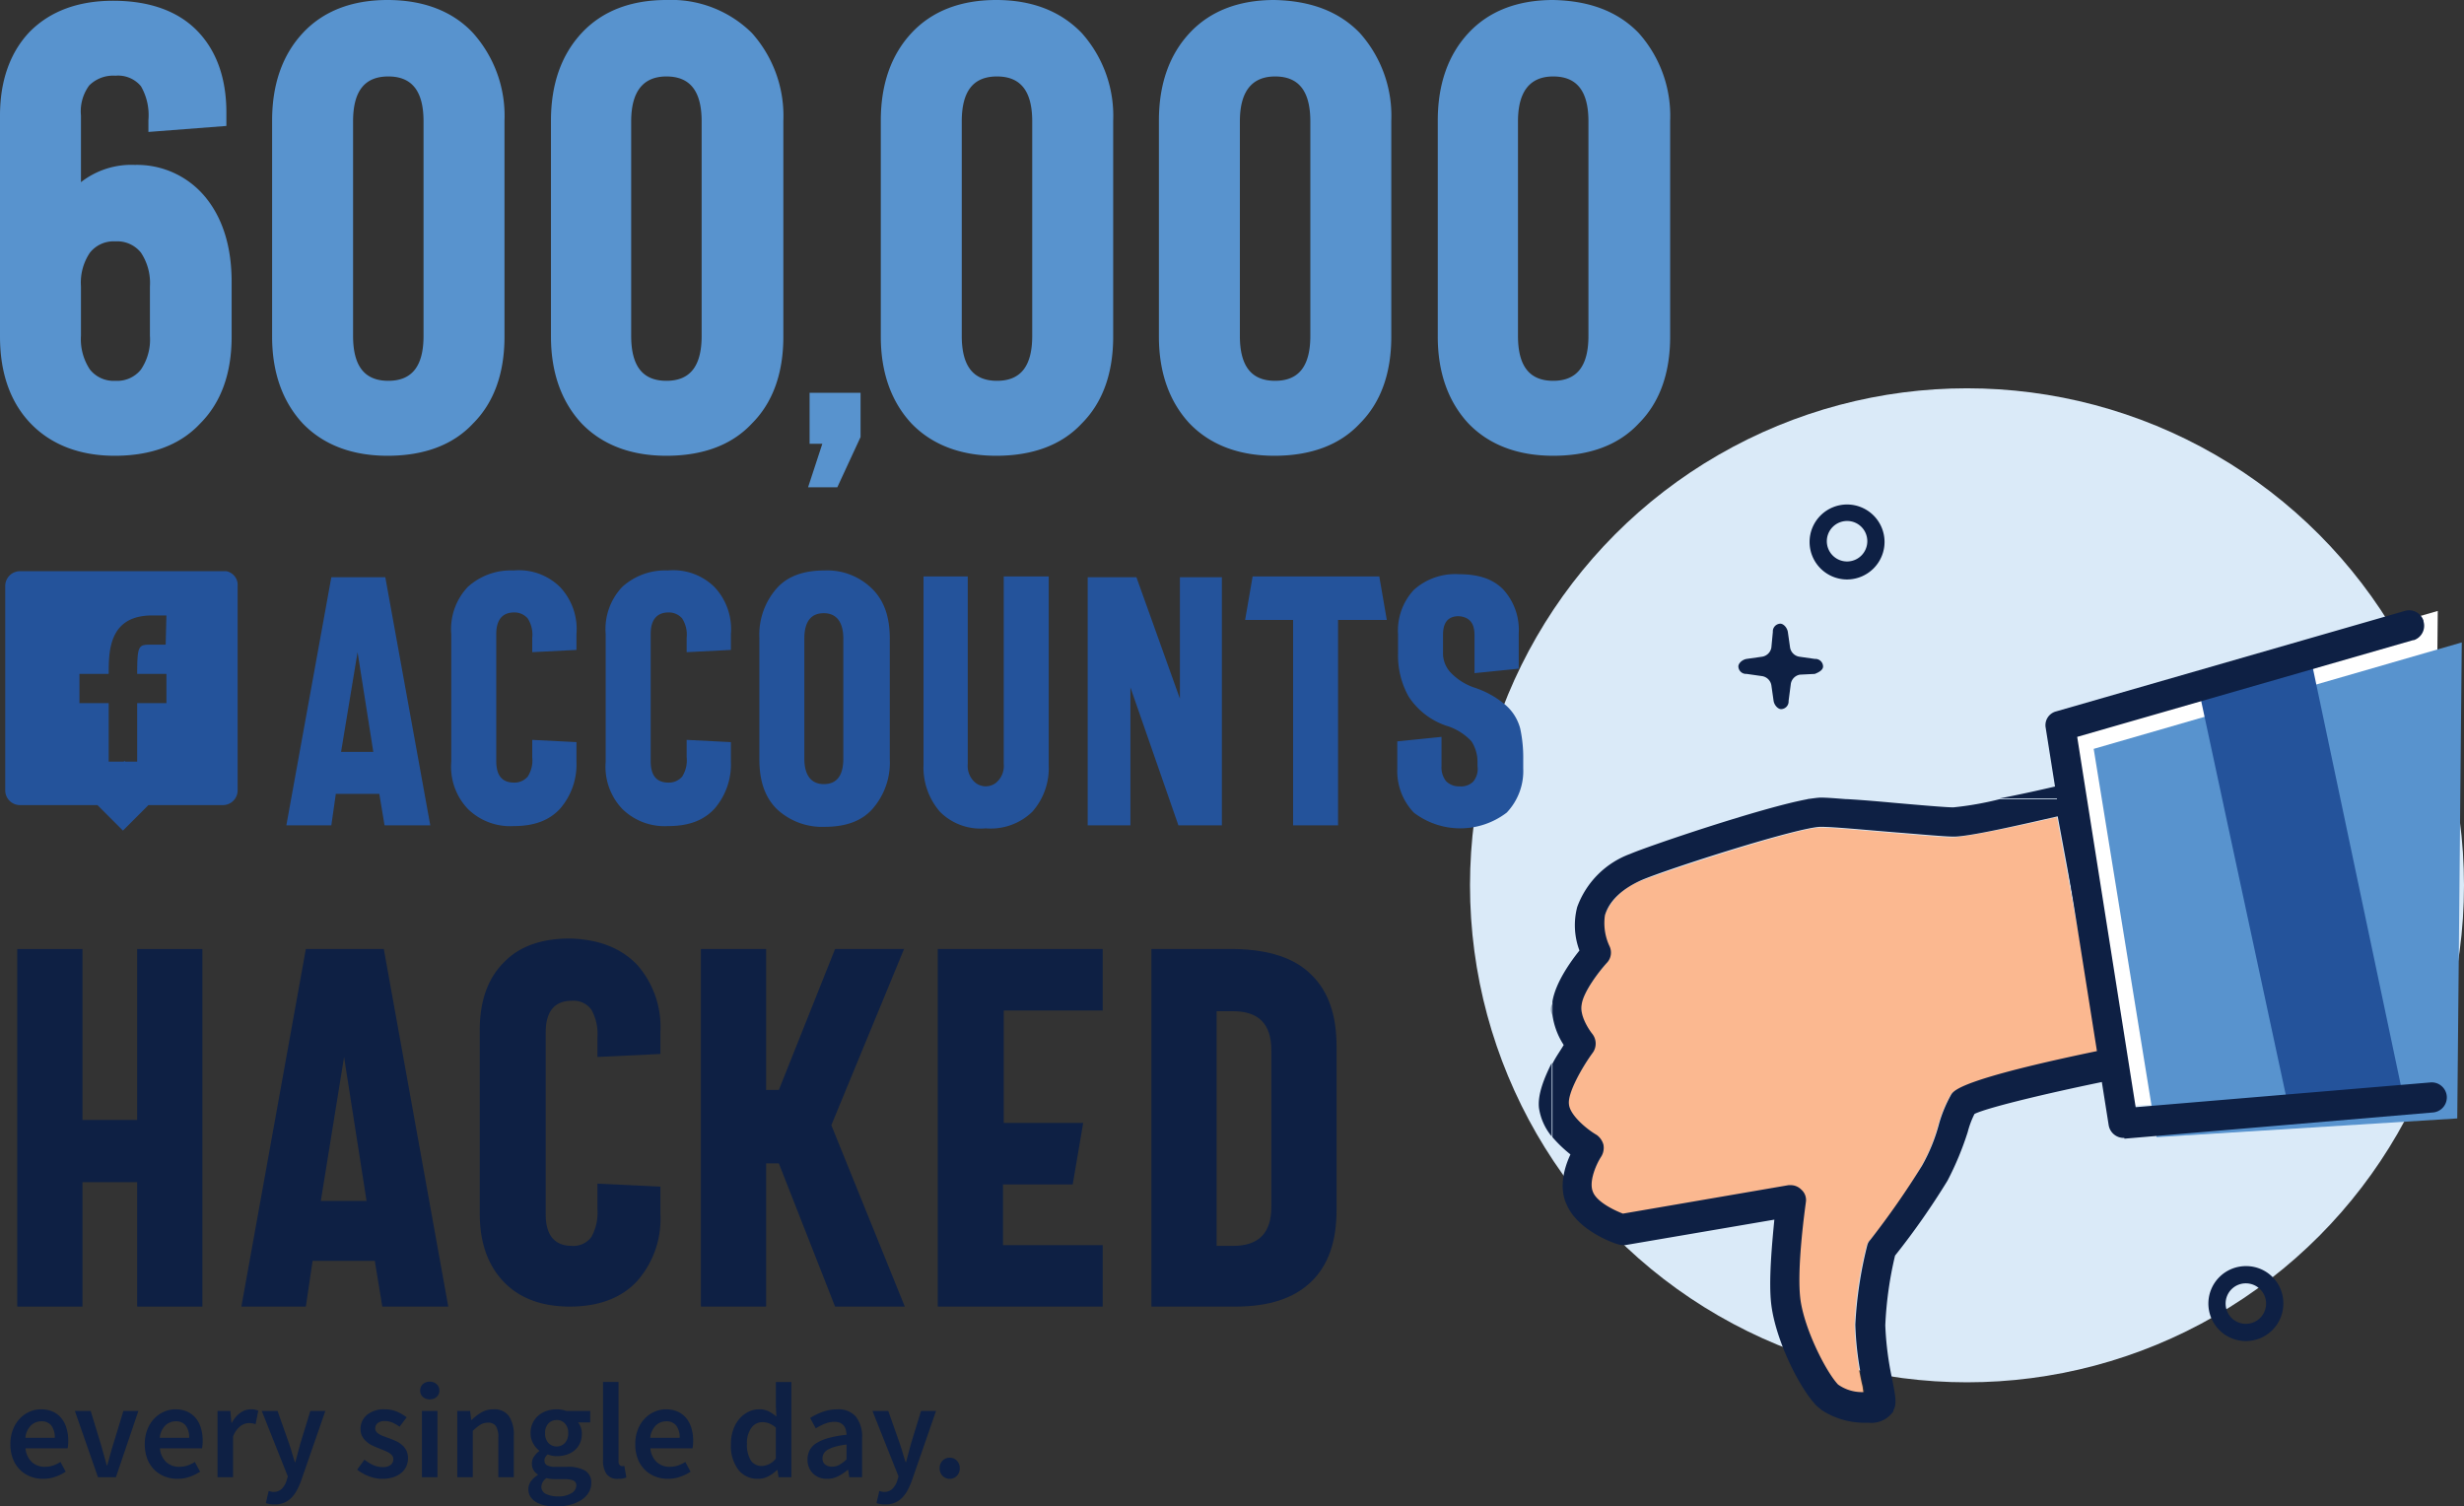 <svg id="_600000-accounts_outlined" data-name="600000-accounts outlined" xmlns="http://www.w3.org/2000/svg" viewBox="0 0 328.7 200.965"><rect x="0" y="0" width="328.7" height="200.965" fill="#333333" stroke="none"/><defs><style>.cls-1{fill:#daeaf8}.cls-2{fill:#0e2044}.cls-3{fill:#fbb890}.cls-4{fill:#fff}.cls-5{fill:#5893ce}.cls-6{fill:#24539b}</style></defs><circle id="bg_circle" data-name="bg circle" class="cls-1" cx="66.3" cy="66.3" r="66.3" transform="translate(196.1 51.8)"/><path id="circle" class="cls-2" d="M304.6 173.9a5 5 0 1 1-5-5 4.951 4.951 0 0 1 5 5zm-7.7 0a2.7 2.7 0 1 0 2.7-2.7 2.689 2.689 0 0 0-2.7 2.7z"/><path id="star" class="cls-2" d="M243.2 88.9a1.028 1.028 0 0 0-1.1-1l-2.1-.3a1.49 1.49 0 0 1-1.2-1.2l-.3-2.1c-.1-.6-.6-1.1-1-1.1a1.028 1.028 0 0 0-1 1.1l-.2 2.1a1.49 1.49 0 0 1-1.2 1.2l-2.1.3c-.6.1-1.1.6-1.1 1a1.028 1.028 0 0 0 1.1 1l2.1.3a1.49 1.49 0 0 1 1.2 1.2l.3 2.1c.1.6.6 1.1 1 1.1a1.028 1.028 0 0 0 1-1.1l.3-2.3a1.49 1.49 0 0 1 1.2-1.2l2-.1c.5-.2 1.1-.5 1.1-1z"/><path id="circle-2" data-name="circle" class="cls-2" d="M246.4 77.3a5 5 0 1 1 5-5 5.015 5.015 0 0 1-5 5zm0-7.8a2.7 2.7 0 1 0 2.7 2.7 2.689 2.689 0 0 0-2.7-2.7z"/><path id="hand_bg" data-name="hand bg" class="cls-3" d="M92.4-1411c-4.3 1-12.1 2.7-14 2.7-1.1 0-4.4-.3-8.1-.6-3.6-.3-7.7-.7-9.5-.7-2.9 0-20.3 5.7-23.9 7.1a8.4 8.4 0 0 0-4.9 4.7 7.251 7.251 0 0 0 .6 4.1 2.189 2.189 0 0 1-.3 2.2c-1.2 1.3-3.2 4.1-3.4 5.6a6.212 6.212 0 0 0 1.4 3.9 2.1 2.1 0 0 1 .1 2.5c-1.4 1.9-3.4 5.4-3.2 6.9.1 1.4 2.3 3.2 3.7 4.1a1.761 1.761 0 0 1 .9 1.3 2.223 2.223 0 0 1-.3 1.6c-.6 1-1.7 3.4-1.1 4.7s2.7 2.4 4 2.9l22.1-3.8h.3a1.974 1.974 0 0 1 1.4.6 1.832 1.832 0 0 1 .6 1.7c0 .1-1.3 8.9-.7 13.1.5 4 3.3 9.5 5 11.2a5.514 5.514 0 0 0 3.5 1c-.1-.4-.1-.8-.2-1.1a41.653 41.653 0 0 1-1-7.9 47.68 47.68 0 0 1 1.6-10.6 1.611 1.611 0 0 1 .4-.7 67.461 67.461 0 0 0 6.9-9.9 23.487 23.487 0 0 0 2.3-5.7 18.032 18.032 0 0 1 1.6-3.8c.4-.6 1.6-2.1 20-5.8z" transform="translate(182 1520)"/><path id="hand_border" data-name="hand border" class="cls-2" d="M-2921.872-801.762h-.7a10.559 10.559 0 0 1-5.7-1.7c-.2-.2-.5-.4-.7-.6-2.3-2.4-5.4-8.7-6-13.4-.4-3.1.1-8.3.4-11.4l-19.9 3.4a2.775 2.775 0 0 1-.9-.1c-.5-.1-5.4-1.8-6.9-5.3-1.1-2.3-.3-5 .5-6.7a17.423 17.423 0 0 1-2.4-2.3v-9.8c.5-1 1.1-1.8 1.5-2.5a9.737 9.737 0 0 1-1.5-4v-1.8c.4-2.5 2.4-5.3 3.6-6.8a9.61 9.61 0 0 1-.3-5.8 11.876 11.876 0 0 1 7.1-7.1c2.3-1 17.6-6.2 23.7-7.3h5.1c1.9.1 4.2.3 6.4.5 3.4.3 6.9.6 7.8.6h.1a42.338 42.338 0 0 0 6.2-1.1h11.2l4.6 24.4v12.9c-8.1 1.6-17.4 3.8-19.2 4.7a11.745 11.745 0 0 0-.9 2.4 40.6 40.6 0 0 1-2.7 6.5 99.311 99.311 0 0 1-7 10 49.631 49.631 0 0 0-1.3 9.3 41.743 41.743 0 0 0 .9 7.1c.4 2.1.7 3.3.2 4.2a.519.519 0 0 1-.2.4 3.521 3.521 0 0 1-2.719 1.313 3.749 3.749 0 0 1-.281-.013zm-10.5-31.7a1.978 1.978 0 0 1 1.4.6 1.834 1.834 0 0 1 .6 1.7c0 .1-1.3 8.9-.7 13.1.6 4 3.4 9.5 5 11.2a5.514 5.514 0 0 0 3.5 1 4.264 4.264 0 0 0-.2-1.1 41.617 41.617 0 0 1-1-7.9 54.276 54.276 0 0 1 1.6-10.6 1.61 1.61 0 0 1 .4-.7 109.718 109.718 0 0 0 6.9-9.9 23.509 23.509 0 0 0 2.3-5.7 18.063 18.063 0 0 1 1.6-3.8c.4-.6 1.6-2.1 20-5.9l-5.8-31.2c-4.4 1-12.1 2.8-14 2.7-1.1 0-4.3-.3-8.1-.6-3.7-.3-7.8-.7-9.5-.7-2.9 0-20.4 5.6-23.9 7.1-2.5 1.1-4.3 2.7-4.9 4.7a7.248 7.248 0 0 0 .6 4.1 1.986 1.986 0 0 1-.3 2.2c-1.2 1.3-3.2 4-3.4 5.6-.3 1.5 1 3.4 1.4 3.9a2.1 2.1 0 0 1 .1 2.5c-1.4 1.9-3.4 5.4-3.2 6.9.1 1.4 2.3 3.3 3.7 4.1a2.378 2.378 0 0 1 .9 1.3 2.225 2.225 0 0 1-.3 1.6c-.6.9-1.7 3.3-1.1 4.7.5 1.3 2.7 2.4 4 2.9l22.1-3.8zm-33.6-10.3c-.2-1.8.7-4 1.7-6v9.8a7.729 7.729 0 0 1-1.7-3.801zm1.7-13.9v1.5a3.758 3.758 0 0 1 .001-1.5zm34.1-27.3c.8-.1 1.4-.2 1.8-.2.8 0 2 .1 3.3.2zm25.7-.1c2.6-.5 5.8-1.2 8.7-1.9a2.227 2.227 0 0 1 1.6.3 1.965 1.965 0 0 1 .9 1.3v.3z" transform="translate(3171.272 991.562)"/><path id="sleeve_white" data-name="sleeve white" class="cls-4" d="M255.6-1375l-40 2.5-8.4-51.9 49-14.1z" transform="translate(69 1520)"/><path id="sleeve_blue" data-name="sleeve blue" class="cls-5" d="M258.8-1370.8l-40.1 2.5-8.4-51.8 49.1-14.2z" transform="translate(69 1520)"/><path id="sleeve_dark_blue" data-name="sleeve dark blue" class="cls-6" d="M251.7-1373.2l-15.4 1-12.2-56.8 15.2-3z" transform="translate(69 1520)"/><path id="sleeve_border" data-name="sleeve border" class="cls-2" d="M214.3-1368.2a2.034 2.034 0 0 1-2-1.7l-8.4-53a1.893 1.893 0 0 1 1.4-2.2l46.5-13.4a2.023 2.023 0 0 1 2.5 1.3v.1a2.023 2.023 0 0 1-1.3 2.5h-.1l-44.8 12.9 7.8 49.4 39.3-3.3a2.017 2.017 0 0 1 2.2 1.8 2.017 2.017 0 0 1-1.8 2.2l-41.2 3.5c0-.1 0-.1-.1-.1z" transform="translate(69 1520)"/><path id="every_single_day." data-name="every single day." class="cls-2" d="M5.094.216A4.585 4.585 0 0 1 3.384-.1 4.06 4.06 0 0 1 2-1.008a4.147 4.147 0 0 1-.927-1.449A5.352 5.352 0 0 1 .738-4.41a5.244 5.244 0 0 1 .342-1.944 4.459 4.459 0 0 1 .909-1.458 4.027 4.027 0 0 1 1.3-.918 3.726 3.726 0 0 1 1.512-.324 3.846 3.846 0 0 1 1.584.306 3.09 3.09 0 0 1 1.143.864 3.8 3.8 0 0 1 .693 1.332A5.825 5.825 0 0 1 8.46-4.86q0 .306-.027.576a3.837 3.837 0 0 1-.063.432H2.754a2.854 2.854 0 0 0 .837 1.827 2.513 2.513 0 0 0 1.773.639 3.259 3.259 0 0 0 1.071-.171 4.76 4.76 0 0 0 .981-.477l.7 1.3a6.356 6.356 0 0 1-1.4.684 4.883 4.883 0 0 1-1.622.266zM2.736-5.256H6.66a2.621 2.621 0 0 0-.441-1.611 1.592 1.592 0 0 0-1.359-.585 1.961 1.961 0 0 0-1.386.558 2.645 2.645 0 0 0-.738 1.638zM12.42 0L9.342-8.838h2.106l1.4 4.59q.18.648.369 1.314t.369 1.35h.072q.2-.684.378-1.35t.378-1.314l1.4-4.59h2l-3 8.838zm10.6.216A4.585 4.585 0 0 1 21.312-.1a4.061 4.061 0 0 1-1.386-.909A4.147 4.147 0 0 1 19-2.457a5.352 5.352 0 0 1-.333-1.953 5.244 5.244 0 0 1 .342-1.944 4.459 4.459 0 0 1 .909-1.458 4.027 4.027 0 0 1 1.305-.918 3.726 3.726 0 0 1 1.512-.324 3.846 3.846 0 0 1 1.584.306 3.09 3.09 0 0 1 1.143.864 3.8 3.8 0 0 1 .693 1.332 5.825 5.825 0 0 1 .234 1.692q0 .306-.027.576a3.837 3.837 0 0 1-.063.432h-5.617a2.854 2.854 0 0 0 .837 1.827 2.513 2.513 0 0 0 1.773.639 3.259 3.259 0 0 0 1.071-.171 4.76 4.76 0 0 0 .981-.477l.7 1.3a6.356 6.356 0 0 1-1.4.684 4.883 4.883 0 0 1-1.622.266zm-2.356-5.472h3.924a2.621 2.621 0 0 0-.441-1.611 1.592 1.592 0 0 0-1.359-.585 1.961 1.961 0 0 0-1.386.558 2.645 2.645 0 0 0-.738 1.638zM28.368 0v-8.838h1.71l.144 1.566h.072A3.71 3.71 0 0 1 31.428-8.6a2.383 2.383 0 0 1 1.372-.454 2.369 2.369 0 0 1 1.008.18l-.36 1.8a3.779 3.779 0 0 0-.432-.108 2.774 2.774 0 0 0-.486-.036 1.929 1.929 0 0 0-1.1.4 3.129 3.129 0 0 0-.99 1.413V0zm7.6 3.636a3.877 3.877 0 0 1-.63-.045 3.029 3.029 0 0 1-.522-.135l.378-1.62q.126.036.3.081a1.306 1.306 0 0 0 .333.045 1.521 1.521 0 0 0 1.125-.423A2.677 2.677 0 0 0 37.584.45l.162-.558-3.474-8.73h2.106l1.53 4.338q.2.576.387 1.215t.387 1.269h.072l.333-1.251q.171-.639.333-1.233l1.332-4.338h2L39.546.4a9.482 9.482 0 0 1-.594 1.35 4.417 4.417 0 0 1-.747 1.017 2.937 2.937 0 0 1-.972.648 3.327 3.327 0 0 1-1.269.221zM50.346.216a4.9 4.9 0 0 1-1.809-.351A5.853 5.853 0 0 1 47-1.008l.97-1.332a5.619 5.619 0 0 0 1.179.729 3.079 3.079 0 0 0 1.269.261 1.592 1.592 0 0 0 1.062-.3.967.967 0 0 0 .342-.765.752.752 0 0 0-.162-.477 1.556 1.556 0 0 0-.432-.369 4.153 4.153 0 0 0-.612-.3q-.342-.135-.684-.279-.432-.16-.882-.372a3.546 3.546 0 0 1-.8-.522 2.633 2.633 0 0 1-.576-.711 1.953 1.953 0 0 1-.225-.963 2.393 2.393 0 0 1 .864-1.908 3.513 3.513 0 0 1 2.358-.738 4.078 4.078 0 0 1 1.656.324 6.165 6.165 0 0 1 1.278.738l-.954 1.26a4.937 4.937 0 0 0-.945-.549 2.483 2.483 0 0 0-1-.207 1.451 1.451 0 0 0-.981.279.888.888 0 0 0-.315.693.706.706 0 0 0 .153.459 1.417 1.417 0 0 0 .4.333 4.123 4.123 0 0 0 .585.27q.333.126.693.252.45.162.9.369a3.7 3.7 0 0 1 .819.513 2.339 2.339 0 0 1 .594.747 2.292 2.292 0 0 1 .225 1.053 2.557 2.557 0 0 1-.225 1.071 2.474 2.474 0 0 1-.657.864A3.2 3.2 0 0 1 51.822 0a4.659 4.659 0 0 1-1.476.216zM55.638 0v-8.838h2.07V0zm1.044-10.386a1.32 1.32 0 0 1-.918-.324 1.085 1.085 0 0 1-.36-.846 1.112 1.112 0 0 1 .36-.855 1.3 1.3 0 0 1 .918-.333 1.3 1.3 0 0 1 .918.333 1.112 1.112 0 0 1 .36.855 1.085 1.085 0 0 1-.36.846 1.32 1.32 0 0 1-.918.324zM60.354 0v-8.838h1.71l.144 1.188h.072a7.007 7.007 0 0 1 1.287-.99 3.081 3.081 0 0 1 1.611-.414 2.367 2.367 0 0 1 2.07.909 4.441 4.441 0 0 1 .648 2.6V0h-2.07v-5.274a2.75 2.75 0 0 0-.326-1.548 1.219 1.219 0 0 0-1.062-.45 1.861 1.861 0 0 0-1.017.279 6.488 6.488 0 0 0-1 .819V0zm13.158 3.906a7.032 7.032 0 0 1-1.467-.144 3.835 3.835 0 0 1-1.161-.432 2.266 2.266 0 0 1-.765-.72 1.817 1.817 0 0 1-.279-1.01 1.806 1.806 0 0 1 .324-1.033 3.029 3.029 0 0 1 .936-.855V-.36a1.794 1.794 0 0 1-.567-.576 1.669 1.669 0 0 1-.225-.9 1.606 1.606 0 0 1 .3-.945 2.858 2.858 0 0 1 .675-.693v-.072a3.163 3.163 0 0 1-.8-.945 2.722 2.722 0 0 1-.351-1.395 3.056 3.056 0 0 1 .288-1.35 3.02 3.02 0 0 1 .765-1 3.265 3.265 0 0 1 1.107-.612 4.24 4.24 0 0 1 1.332-.207 3.721 3.721 0 0 1 .693.063 4.641 4.641 0 0 1 .6.153h3.168v1.53h-1.62a2.1 2.1 0 0 1 .36.639 2.435 2.435 0 0 1 .144.855 3.029 3.029 0 0 1-.261 1.3 2.7 2.7 0 0 1-.708.933 3.127 3.127 0 0 1-1.062.576 4.244 4.244 0 0 1-1.314.2 3.416 3.416 0 0 1-.594-.054 2.954 2.954 0 0 1-.612-.18 1.879 1.879 0 0 0-.315.36.883.883 0 0 0-.117.486.682.682 0 0 0 .314.594 2.108 2.108 0 0 0 1.125.216h1.566a4.615 4.615 0 0 1 2.421.513 1.815 1.815 0 0 1 .816 1.663 2.407 2.407 0 0 1-.328 1.224 3.023 3.023 0 0 1-.945.99 5.052 5.052 0 0 1-1.485.657 7.281 7.281 0 0 1-1.958.243zM73.62-4.1a1.459 1.459 0 0 0 1.08-.459 1.813 1.813 0 0 0 .45-1.323 1.782 1.782 0 0 0-.441-1.287 1.45 1.45 0 0 0-1.089-.459 1.494 1.494 0 0 0-1.1.45 1.754 1.754 0 0 0-.45 1.3 1.813 1.813 0 0 0 .45 1.323 1.479 1.479 0 0 0 1.1.455zm.216 6.66a3.168 3.168 0 0 0 1.737-.423 1.2 1.2 0 0 0 .657-1 .693.693 0 0 0-.4-.7 2.954 2.954 0 0 0-1.161-.18h-1.211a4.892 4.892 0 0 1-1.206-.131 1.476 1.476 0 0 0-.684 1.17 1.023 1.023 0 0 0 .6.927 3.47 3.47 0 0 0 1.668.333zM81.81.216a1.751 1.751 0 0 1-1.566-.666 3.209 3.209 0 0 1-.45-1.818v-10.44h2.07V-2.16a.771.771 0 0 0 .144.531.42.42 0 0 0 .306.153h.135a.763.763 0 0 0 .189-.036l.27 1.548a2.793 2.793 0 0 1-1.098.18zm6.642 0a4.585 4.585 0 0 1-1.71-.316 4.061 4.061 0 0 1-1.386-.909 4.147 4.147 0 0 1-.927-1.449A5.352 5.352 0 0 1 84.1-4.41a5.244 5.244 0 0 1 .342-1.944 4.459 4.459 0 0 1 .909-1.458 4.027 4.027 0 0 1 1.305-.918 3.726 3.726 0 0 1 1.512-.324 3.846 3.846 0 0 1 1.584.306 3.09 3.09 0 0 1 1.143.864 3.8 3.8 0 0 1 .693 1.332 5.825 5.825 0 0 1 .234 1.692q0 .306-.027.576a3.838 3.838 0 0 1-.063.432h-5.62a2.854 2.854 0 0 0 .837 1.827 2.513 2.513 0 0 0 1.773.639 3.259 3.259 0 0 0 1.071-.171 4.76 4.76 0 0 0 .981-.477l.7 1.3a6.356 6.356 0 0 1-1.4.684 4.883 4.883 0 0 1-1.622.266zm-2.358-5.472h3.924a2.621 2.621 0 0 0-.441-1.611 1.592 1.592 0 0 0-1.359-.585 1.961 1.961 0 0 0-1.386.558 2.645 2.645 0 0 0-.738 1.638zm14.4 5.472A3.233 3.233 0 0 1 97.839-1a5.3 5.3 0 0 1-.981-3.411 5.647 5.647 0 0 1 .315-1.944 4.534 4.534 0 0 1 .837-1.458 3.739 3.739 0 0 1 1.2-.918 3.188 3.188 0 0 1 1.395-.324 2.837 2.837 0 0 1 1.278.261 5.117 5.117 0 0 1 1.044.711l-.075-1.417v-3.2h2.07V0h-1.71l-.144-.954H103a4.679 4.679 0 0 1-1.134.828 2.89 2.89 0 0 1-1.372.342zm.5-1.71a2.469 2.469 0 0 0 1.854-.99v-4.122a2.928 2.928 0 0 0-.909-.576 2.567 2.567 0 0 0-.891-.162 1.793 1.793 0 0 0-1.458.756 3.428 3.428 0 0 0-.59 2.16 3.862 3.862 0 0 0 .513 2.187 1.69 1.69 0 0 0 1.487.747zm8.694 1.71A2.573 2.573 0 0 1 107.8-.5a2.525 2.525 0 0 1-.72-1.881 2.587 2.587 0 0 1 .3-1.251 2.56 2.56 0 0 1 .936-.945 6.216 6.216 0 0 1 1.62-.666 14.813 14.813 0 0 1 2.349-.414 3.336 3.336 0 0 0-.1-.657 1.51 1.51 0 0 0-.27-.558 1.256 1.256 0 0 0-.5-.378 1.873 1.873 0 0 0-.756-.135 3.347 3.347 0 0 0-1.269.252 8.534 8.534 0 0 0-1.215.612l-.751-1.379a8.854 8.854 0 0 1 1.656-.81 5.627 5.627 0 0 1 1.98-.342 3.041 3.041 0 0 1 2.475.981 4.317 4.317 0 0 1 .819 2.835V0h-1.71l-.144-.972h-.072a6.493 6.493 0 0 1-1.269.846 3.2 3.2 0 0 1-1.467.342zm.666-1.62a1.942 1.942 0 0 0 .981-.252 5.267 5.267 0 0 0 .945-.72v-1.98a9.448 9.448 0 0 0-1.512.288 4.371 4.371 0 0 0-.99.4 1.443 1.443 0 0 0-.54.513 1.229 1.229 0 0 0-.162.612 1.01 1.01 0 0 0 .36.864 1.488 1.488 0 0 0 .922.279zm7.074 5.04a3.876 3.876 0 0 1-.63-.045 3.03 3.03 0 0 1-.522-.135l.378-1.62q.126.036.3.081a1.306 1.306 0 0 0 .333.045 1.521 1.521 0 0 0 1.125-.423 2.677 2.677 0 0 0 .64-1.089l.162-.558-3.474-8.73h2.106l1.53 4.338q.2.576.387 1.215t.387 1.269h.072l.333-1.251q.171-.639.333-1.233l1.332-4.338h2L121.014.4a9.483 9.483 0 0 1-.594 1.35 4.417 4.417 0 0 1-.747 1.017 2.937 2.937 0 0 1-.972.648 3.327 3.327 0 0 1-1.269.221zm8.622-3.42a1.292 1.292 0 0 1-.963-.4 1.383 1.383 0 0 1-.387-1.008 1.383 1.383 0 0 1 .387-1.008 1.292 1.292 0 0 1 .963-.4 1.263 1.263 0 0 1 .954.4 1.4 1.4 0 0 1 .378 1.008 1.4 1.4 0 0 1-.378 1.008 1.263 1.263 0 0 1-.95.4z" transform="translate(.648 197.059)"/><path id="H" class="cls-2" d="M18.3 174.3v-16.6H11v16.6H2.3v-47.7H11v22.8h7.3v-22.8H27v47.7z"/><path id="A" class="cls-2" d="M51 174.3l-1-6.1h-8.3l-.9 6.1h-8.6l8.6-47.7h10.4l8.6 47.7zm-2.1-14.1l-3-19.2-3.1 19.2z"/><path id="C" class="cls-2" d="M84.9 128.6a12.5 12.5 0 0 1 3.2 9v3l-8.4.4v-2.6a6.711 6.711 0 0 0-.8-3.7 2.96 2.96 0 0 0-2.6-1.2c-2.3 0-3.5 1.4-3.5 4.2V162c0 2.8 1.2 4.2 3.5 4.2a2.96 2.96 0 0 0 2.6-1.2 6.711 6.711 0 0 0 .8-3.7v-3.4l8.4.4v3.7a12.5 12.5 0 0 1-3.2 9c-2.1 2.2-5.1 3.3-8.9 3.3-3.7 0-6.7-1.1-8.8-3.3s-3.2-5.2-3.2-9.1v-24.5c0-3.9 1.1-6.9 3.2-9 2.1-2.2 5.1-3.2 8.8-3.2 3.8.1 6.7 1.2 8.9 3.4z"/><path id="K" class="cls-2" d="M120.7 174.3h-9.3l-7.5-19.1h-1.7v19.1h-8.7v-47.7h8.7v18.8h1.7l7.5-18.8h9.2l-9.7 23.5z"/><path id="E" class="cls-2" d="M133.9 134.8v15h10.6l-1.4 8.2h-9.3v8.1h13.3v8.2h-22v-47.7h22v8.2z"/><path id="D" class="cls-2" d="M174.9 130c2.3 2.2 3.4 5.4 3.4 9.6v21.8c0 4.2-1.1 7.4-3.4 9.6s-5.6 3.3-10.1 3.3h-11.2v-47.7h11.2c4.5.1 7.9 1.2 10.1 3.4zm-10.4 36.2c3.4 0 5.1-1.7 5.1-5.2v-20.9c0-3.5-1.7-5.2-5.1-5.2h-2.2v31.3h2.2z"/><path id="A-2" data-name="A" class="cls-6" d="M51.3 110.1l-.7-4.2h-5.8l-.6 4.2h-6l6-33.1h7.2l6 33.1zm-1.5-9.8L47.7 87l-2.2 13.3z"/><path id="C-2" data-name="C" class="cls-6" d="M74.7 78.3a8.18 8.18 0 0 1 2.2 6.3v2.1L71 87v-1.9a4.023 4.023 0 0 0-.6-2.6 2.342 2.342 0 0 0-1.8-.8c-1.6 0-2.4 1-2.4 2.9v16.9c0 2 .8 2.9 2.4 2.9a2.342 2.342 0 0 0 1.8-.8 4.023 4.023 0 0 0 .6-2.6v-2.3l5.9.3v2.6a9.009 9.009 0 0 1-2.2 6.3c-1.5 1.6-3.5 2.3-6.2 2.3a8.053 8.053 0 0 1-6.1-2.3 8.18 8.18 0 0 1-2.2-6.3v-17a8.18 8.18 0 0 1 2.2-6.3 8.524 8.524 0 0 1 6.1-2.2 7.835 7.835 0 0 1 6.2 2.2z"/><path id="C-3" data-name="C" class="cls-6" d="M95.3 78.3a8.18 8.18 0 0 1 2.2 6.3v2.1l-5.9.3v-1.9a4.023 4.023 0 0 0-.6-2.6 2.342 2.342 0 0 0-1.8-.8c-1.6 0-2.4 1-2.4 2.9v16.9c0 2 .8 2.9 2.4 2.9a2.342 2.342 0 0 0 1.8-.8 4.023 4.023 0 0 0 .6-2.6v-2.3l5.9.3v2.6a9.009 9.009 0 0 1-2.2 6.3c-1.5 1.6-3.5 2.3-6.2 2.3a8.053 8.053 0 0 1-6.1-2.3 8.18 8.18 0 0 1-2.2-6.3v-17a8.18 8.18 0 0 1 2.2-6.3 8.524 8.524 0 0 1 6.1-2.2 7.835 7.835 0 0 1 6.2 2.2z"/><path id="O" class="cls-6" d="M116.4 78.6c1.6 1.6 2.3 3.8 2.3 6.6v16.1a9.37 9.37 0 0 1-2.3 6.6c-1.5 1.7-3.7 2.4-6.4 2.4a8.819 8.819 0 0 1-6.4-2.4c-1.6-1.6-2.3-3.8-2.3-6.6V85.1a9.37 9.37 0 0 1 2.3-6.6c1.5-1.7 3.7-2.4 6.4-2.4a8.51 8.51 0 0 1 6.4 2.5zm-9.1 6.6v16c0 2.2.9 3.4 2.6 3.4s2.6-1.1 2.6-3.4v-16c0-2.2-.9-3.4-2.6-3.4s-2.6 1.1-2.6 3.4z"/><path id="U" class="cls-6" d="M137.7 108.3a7.96 7.96 0 0 1-6.2 2.2 7.622 7.622 0 0 1-6.1-2.2 9.009 9.009 0 0 1-2.2-6.3V76.9h5.9v25a2.928 2.928 0 0 0 .7 2.2 2.219 2.219 0 0 0 3.1.3l.3-.3a2.928 2.928 0 0 0 .7-2.2v-25h6v25.2a8.764 8.764 0 0 1-2.2 6.2z"/><path id="N" class="cls-6" d="M157.2 77h5.8v33.1h-5.8l-6.4-18.4v18.4h-5.7V77h6.5l5.8 16.2V77z"/><path id="T" class="cls-6" d="M178.5 82.7v27.4h-6V82.7h-6.4l1-5.8H184l1 5.8z"/><path id="S" class="cls-6" d="M200.5 78.6a7.972 7.972 0 0 1 2.1 5.9v4.7l-5.9.6v-5.1c0-1.6-.7-2.4-2.1-2.5-1.4 0-2.1.8-2.1 2.5V87a3.775 3.775 0 0 0 1 2.7 7.893 7.893 0 0 0 3.1 2 12.188 12.188 0 0 1 4.3 2.4 6.25 6.25 0 0 1 1.9 3.1 18.4 18.4 0 0 1 .4 4.1v1.2a8.055 8.055 0 0 1-2.2 5.9 10.2 10.2 0 0 1-12.4 0 8.055 8.055 0 0 1-2.2-5.9v-3.6l5.9-.6v3.9a2.957 2.957 0 0 0 .6 2 2.41 2.41 0 0 0 1.8.7 2.333 2.333 0 0 0 1.8-.6 2.635 2.635 0 0 0 .6-2.1v-.6a5.029 5.029 0 0 0-.8-2.7 7.522 7.522 0 0 0-3.4-2.1 9.7 9.7 0 0 1-5-3.9 11.208 11.208 0 0 1-1.4-5.7v-2.6a7.972 7.972 0 0 1 2.1-5.9 8.2 8.2 0 0 1 6-2.1c2.6 0 4.5.6 5.9 2z"/><path id="facebook_icon" data-name="facebook icon" class="cls-6" d="M29.9 76.2H2.6a1.967 1.967 0 0 0-1.9 1.9v27.4a1.967 1.967 0 0 0 1.9 1.9H13l3.4 3.4 3.4-3.4h10a1.967 1.967 0 0 0 1.9-1.9V78.2a1.867 1.867 0 0 0-1.5-2zM22.1 86h-1.9c-1.7 0-1.9 0-1.9 3.9h3.9v3.9h-3.9v7.8h-1.6l-.1-.1-.1.1h-2v-7.8h-3.9v-3.9h3.9c0-3 0-7.8 5.8-7.8h1.9z"/><path id="_0" data-name="0" class="cls-5" d="M149.6-1515.6a16.564 16.564 0 0 1 4.2 11.7v28.8c0 4.9-1.4 8.8-4.2 11.6-2.7 2.9-6.6 4.3-11.4 4.3s-8.6-1.5-11.3-4.3c-2.7-2.9-4.1-6.8-4.1-11.6v-28.8c0-4.9 1.4-8.8 4.1-11.7s6.5-4.4 11.3-4.4c4.8.1 8.6 1.5 11.4 4.4zm-16.1 11.8v28.6c0 4 1.5 6 4.7 6s4.7-2 4.7-6v-28.6c0-4-1.5-6-4.7-6-3.1 0-4.7 2-4.7 6z" transform="translate(69 1520)"/><path id="_0-2" data-name="0" class="cls-5" d="M112.4-1515.6a16.564 16.564 0 0 1 4.2 11.7v28.8c0 4.9-1.4 8.8-4.2 11.6-2.7 2.9-6.6 4.3-11.4 4.3s-8.6-1.5-11.3-4.3c-2.7-2.9-4.1-6.8-4.1-11.6v-28.8c0-4.9 1.4-8.8 4.1-11.7s6.5-4.4 11.3-4.4c4.8.1 8.6 1.5 11.4 4.4zm-16 11.8v28.6c0 4 1.5 6 4.7 6s4.7-2 4.7-6v-28.6c0-4-1.5-6-4.7-6-3.1 0-4.7 2-4.7 6z" transform="translate(69 1520)"/><path id="_0-3" data-name="0" class="cls-5" d="M75.3-1515.6a16.564 16.564 0 0 1 4.2 11.7v28.8c0 4.9-1.4 8.8-4.2 11.6-2.7 2.9-6.6 4.3-11.4 4.3s-8.6-1.5-11.3-4.3c-2.7-2.9-4.1-6.8-4.1-11.6v-28.8c0-4.9 1.4-8.8 4.1-11.7s6.5-4.4 11.3-4.4 8.6 1.5 11.4 4.4zm-16 11.8v28.6c0 4 1.5 6 4.7 6s4.7-2 4.7-6v-28.6c0-4-1.5-6-4.7-6s-4.7 2-4.7 6z" transform="translate(69 1520)"/><path id="comma" class="cls-5" d="M42.7-1455h-3.9l1.9-5.8H39v-6.8h6.8v5.9z" transform="translate(69 1520)"/><path id="_0-4" data-name="0" class="cls-5" d="M31.3-1515.6a16.564 16.564 0 0 1 4.2 11.7v28.8c0 4.9-1.4 8.8-4.2 11.6-2.7 2.9-6.6 4.3-11.4 4.3s-8.6-1.5-11.3-4.3c-2.7-2.9-4.1-6.8-4.1-11.6v-28.8c0-4.9 1.4-8.8 4.1-11.7s6.5-4.4 11.3-4.4a15.293 15.293 0 0 1 11.4 4.4zm-16.1 11.8v28.6c0 4 1.5 6 4.7 6s4.7-2 4.7-6v-28.6c0-4-1.5-6-4.7-6-3.1 0-4.7 2-4.7 6z" transform="translate(69 1520)"/><path id="_0-5" data-name="0" class="cls-5" d="M-5.9-1515.6a16.564 16.564 0 0 1 4.2 11.7v28.8c0 4.9-1.4 8.8-4.2 11.6-2.7 2.9-6.6 4.3-11.4 4.3s-8.6-1.5-11.3-4.3c-2.7-2.9-4.1-6.8-4.1-11.6v-28.8c0-4.9 1.4-8.8 4.1-11.7s6.5-4.4 11.3-4.4 8.7 1.5 11.4 4.4zm-16 11.8v28.6c0 4 1.5 6 4.7 6s4.7-2 4.7-6v-28.6c0-4-1.5-6-4.7-6s-4.7 2-4.7 6z" transform="translate(69 1520)"/><path id="_6" data-name="6" class="cls-5" d="M-41.6-1493.7c2.3 2.8 3.5 6.6 3.5 11.3v7.3c0 4.9-1.4 8.8-4.2 11.6-2.7 2.9-6.6 4.3-11.4 4.3-4.7 0-8.5-1.5-11.2-4.3s-4.1-6.7-4.1-11.6v-29.5c0-4.7 1.4-8.5 4-11.2 2.7-2.7 6.4-4.1 11.1-4.1s8.5 1.3 11.1 3.9 4 6.3 4 11v1.8l-10.4.8v-1.6a7.691 7.691 0 0 0-1-4.5 3.958 3.958 0 0 0-3.4-1.4 4.517 4.517 0 0 0-3.5 1.3 5.8 5.8 0 0 0-1.1 4v8.9a10.906 10.906 0 0 1 7.2-2.3 11.8 11.8 0 0 1 9.4 4.3zm-15.4 7.4a7.124 7.124 0 0 0-1.2 4.5v6.6a7.294 7.294 0 0 0 1.2 4.5 4.037 4.037 0 0 0 3.4 1.5 4.037 4.037 0 0 0 3.4-1.5 7.124 7.124 0 0 0 1.2-4.5v-6.6a7.294 7.294 0 0 0-1.2-4.5 4.037 4.037 0 0 0-3.4-1.5 4.037 4.037 0 0 0-3.4 1.5z" transform="translate(69 1520)"/></svg>